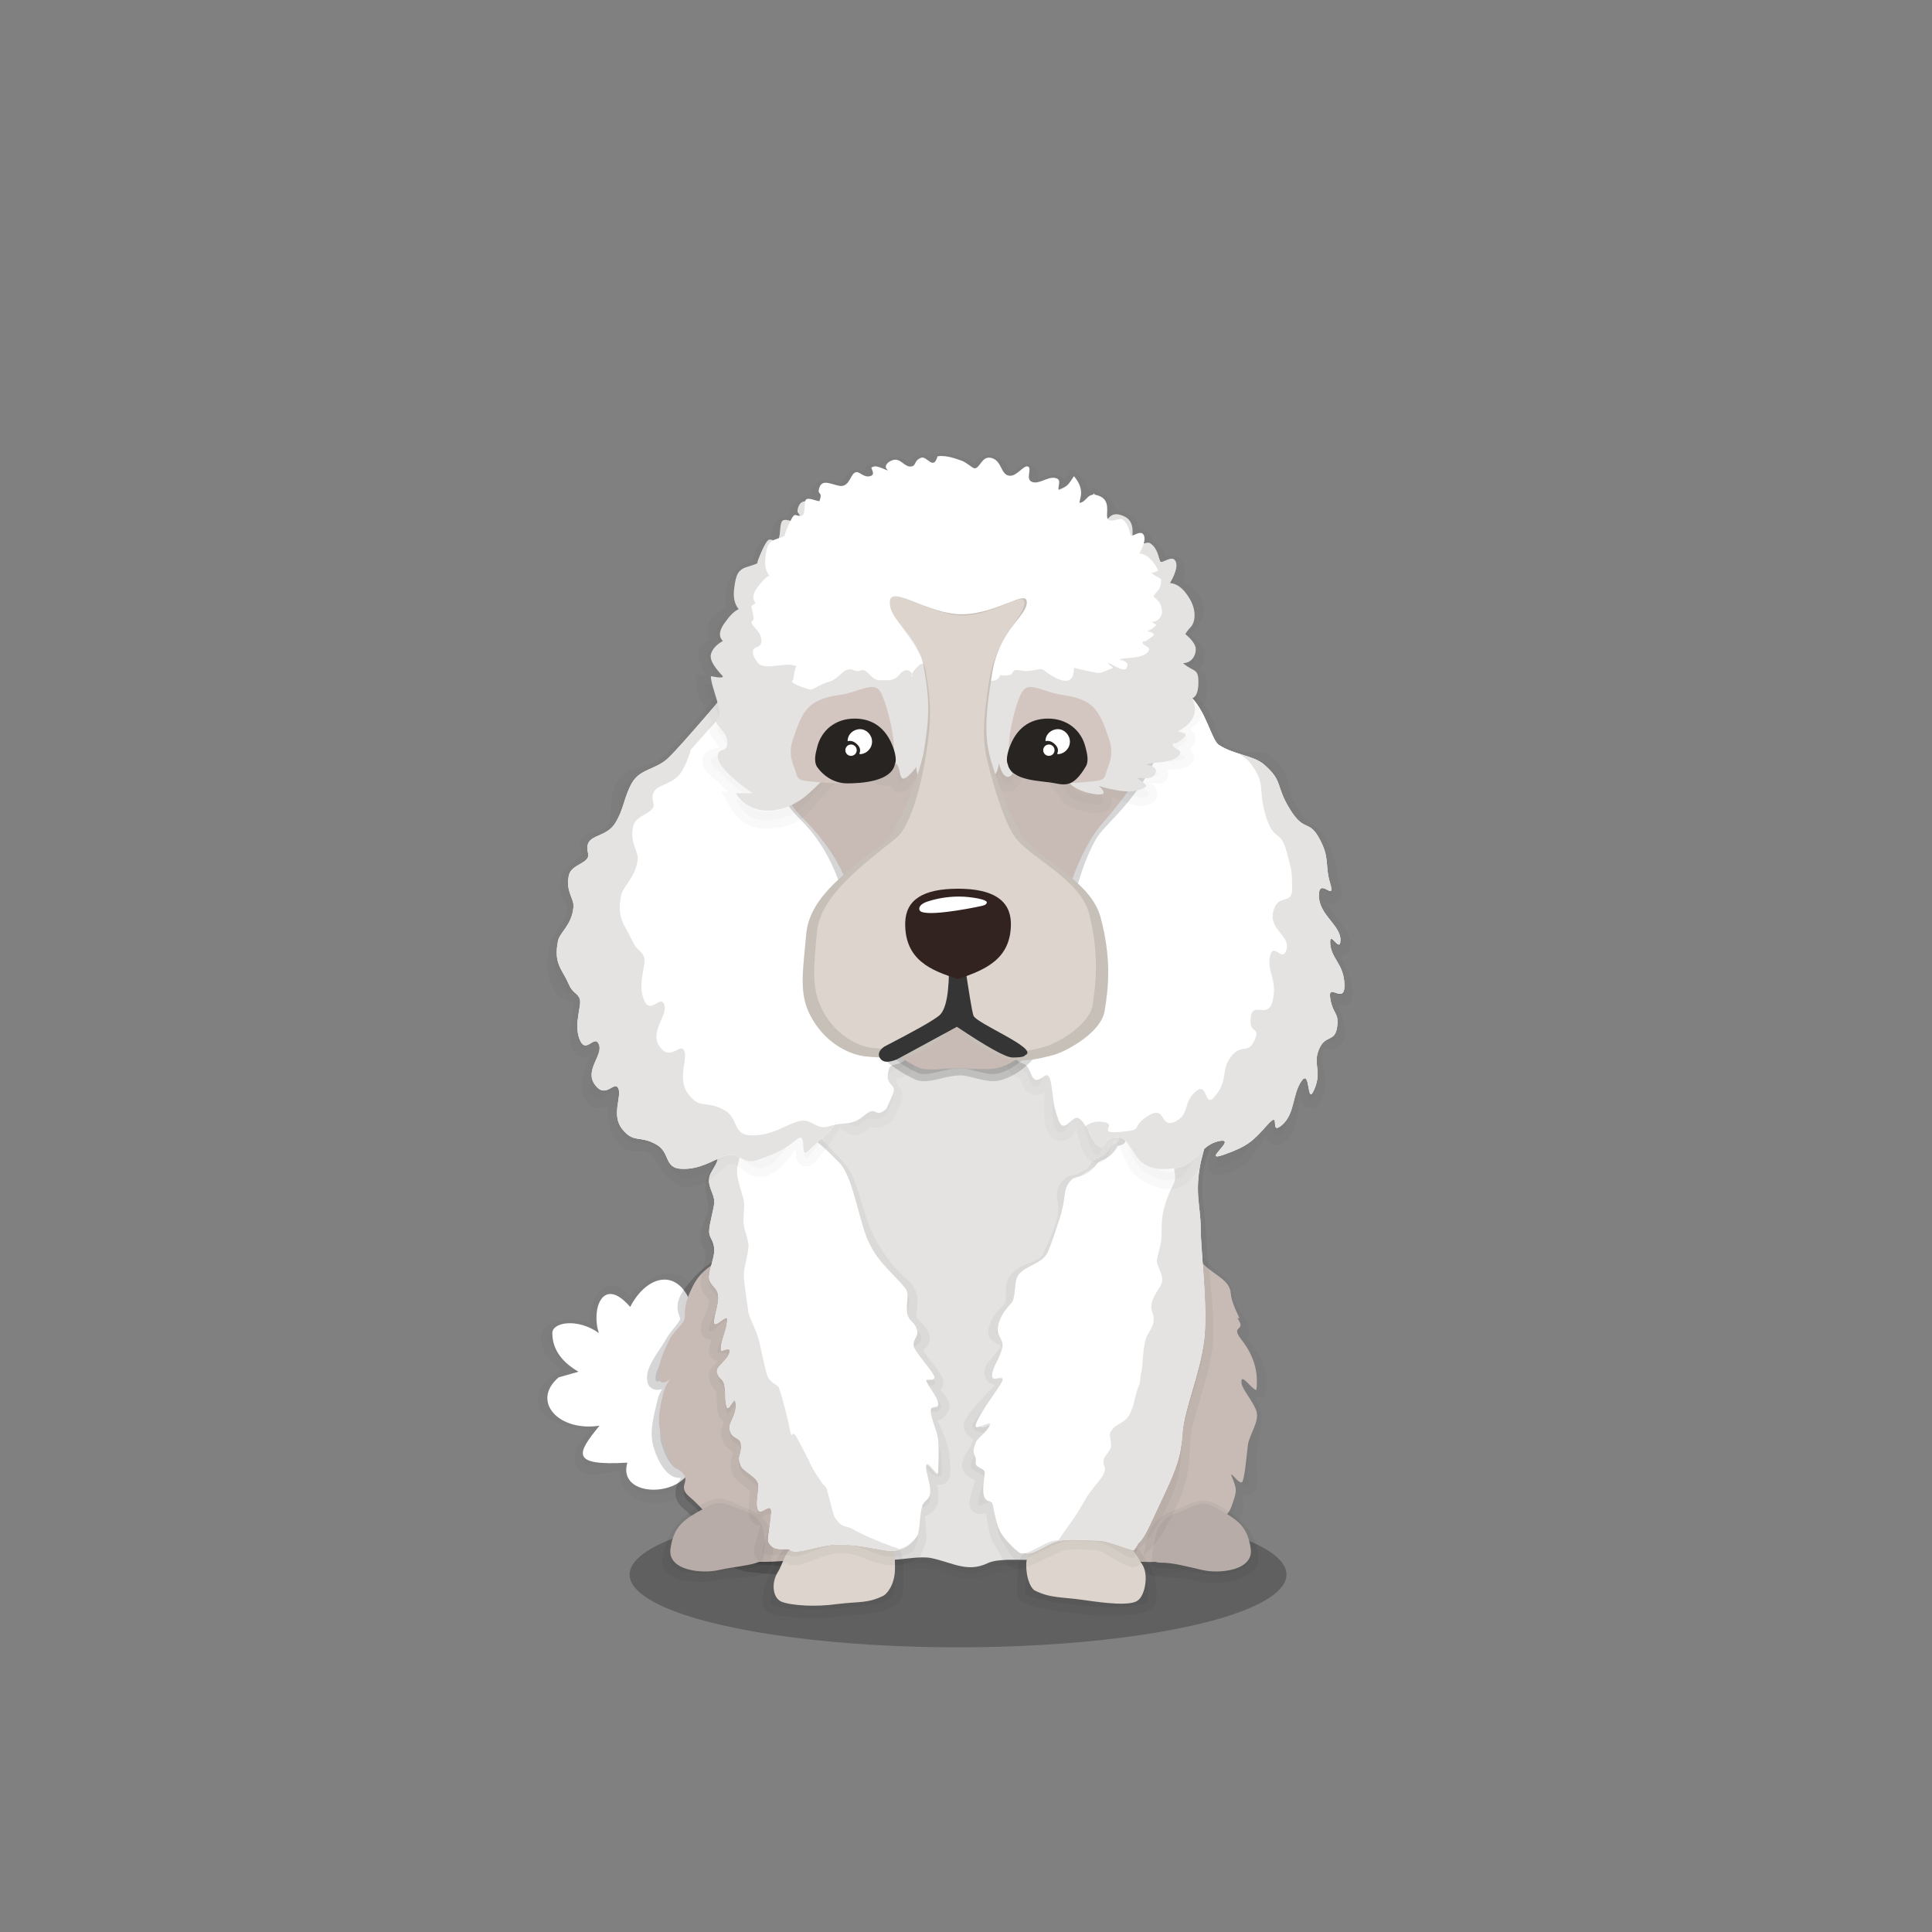 ﻿<?xml version="1.0" encoding="utf-8"?><!DOCTYPE svg PUBLIC "-//W3C//DTD SVG 1.1//EN" "http://www.w3.org/Graphics/SVG/1.1/DTD/svg11.dtd"><svg x="0" y="0" width="340px" height="340px" viewBox="0, 0, 340, 340" preserveAspectRatio="xMidYMid" font-size="0" id="a" enable-background="new 0 0 340 340" xmlns="http://www.w3.org/2000/svg" xmlns:xlink="http://www.w3.org/1999/xlink" xmlns:xml="http://www.w3.org/XML/1998/namespace" version="1.1"><rect x="0" y="0" width="340" height="340" fill="#808080" stroke="none"/><g id="b" fill="#000"><g id="c"><g transform="translate(0, 0) translate(0, 224)" id="d"><ellipse cx="168.6" cy="53.1" rx="57.8" ry="12.8" fill-opacity="0.25" id="e" /></g><g id="f"><g transform="translate(95.5, 80.2) translate(20, 164) scale(-1, 1) translate(-20, -164) translate(0, 145)" id="g"><g opacity="0.15" id="h"><path d="M25.1 5.8 C22.1 1.3 15 -3.7 13.7 5.8 C6.2 0.1 3.3 6.1 6.2 10.4 C0.3 13.4 -2 14.4 2.1 17.2 C1.4 21.2 -1.4 28.5 6.2 26.7 C5.7 33.2 9.3 33.2 13.7 33.2 C14.4 39.4 27.4 39.7 24.5 31.9 C29.6 32.2 32.1 33.8 32.8 31.9 C33.5 30 30 27.2 28 24.7 C35.2 25.8 42.7 22.7 37.8 18.5 C34.5 15.7 32.8 15 32.7 16.4 C35.8 14.6 38.8 13 38.8 10.3 C38.8 8.4 33.7 7.6 29.9 10.3 C31.5 6.4 28.1 -2.1 25.1 5.8 z" stroke="#000000" stroke-width="3" opacity="0.15" id="i" /></g><path d="M24.6 4.8 C21.6 -1 15.9 -2.2 13.7 4.8 C6.2 -0.9 3.3 5.1 6.2 9.4 C0.3 12.4 -2 13.4 2.1 16.2 C1.4 20.2 -1.4 27.5 6.2 25.7 C5.7 32.2 9.3 32.2 13.7 32.2 C14.4 38.4 27 38.7 25.1 32.2 C35.2 32.8 34 30.6 30 25.7 C37.2 26.8 42.1 21.4 37.2 17.2 L33.7 16.2 C36.8 14.4 38.3 12.1 38.3 9.4 C38.3 7.5 33.9 6.7 30.1 9.4 C31.5 5.4 29.5 -0.9 24.6 4.8 z" id="j" fill="#FFF" /></g><g transform="translate(126.2, 273.3) scale(1) translate(-126.2, -273.3) translate(95.6, 79.8) translate(19, 139)" id="k"><g id="l"><g opacity="0.4" transform="translate(0, 1)" id="m"><path d="M18.5 0.9 C11.9 2.4 9.5 4.8 7.3 7.6 C5.1 10.4 6.7 11.2 6.6 12.4 C6.5 13.7 4.7 15.1 3.8 16.8 C2.9 18.5 0.4 21.3 0.8 23.1 C1 24.3 7.1 19.9 8.5 18.7 C7.6 19.3 3 24.9 2.6 26.8 C2 29.5 1.1 32.1 1.9 34.6 C2.7 37.1 3.7 38.3 4.5 38.7 C4.8 38.9 6.8 38.7 7.1 39.3 C7.5 40 6.2 41.4 5.9 42.2 C5.4 43.7 6.4 44.3 7.3 45.1 C8.2 45.9 10 47.9 11.3 49.1 C12.6 50.3 13.4 51.7 13.7 53.2 C13.8 54.1 14.9 54.8 17 55.3 C21.8 55.9 24.9 55.9 26.3 55.3 C28.4 54.4 31.3 51.9 32.7 38.5 C34.1 25.1 32.7 12.5 31.2 9.7 C29.7 6.9 25.1 -0.5 18.5 0.9 z" stroke="#000000" stroke-width="3" opacity="0.4" id="n" /></g><path d="M18.5 0.9 C11.9 2.4 8.9 4.4 7.3 7.6 C5.7 10.8 6 11.8 5.9 13 C5.8 14.3 4.2 15.1 3.3 16.8 C2.4 18.5 0.9 21.8 1.3 23.6 C1.5 24.8 2.4 24.8 3.8 23.6 C2.9 24.2 2.3 25.4 1.9 27.3 C1.3 30 1.1 31.8 1.9 34.3 C2.7 36.8 3.6 39.2 4.4 39.6 C5.1 40 6.4 40.7 5.9 42.2 C5.4 43.7 6.4 44.3 7.3 45.1 C8.2 45.9 10 47.9 11.3 49.1 C12.6 50.3 13.4 51.7 13.7 53.2 C13.9 54.6 15.8 55.9 17 56 C18.3 56.1 24.2 56.2 26.3 55.3 C28.4 54.4 31.3 51.9 32.7 38.5 C34.1 25.1 32.7 12.5 31.2 9.7 C29.7 6.9 25.1 -0.5 18.5 0.9 z" id="o" fill="#C8BBB5" /><g opacity="0.2" transform="translate(3, 46)" id="p"><path d="M7.5 0.8 C2.6 3.3 1.3 5.9 0.5 9.4 C-0.3 12.1 5.6 12.5 8.6 11.8 C11.6 11.1 16.6 11.6 16.6 10.3 C16.6 9 17.3 8.8 16.6 5.5 C16.2 3.5 14.9 2.6 12.6 1.8 C11.3 1.3 9.3 -0.2 7.5 0.8 z" stroke="#000000" stroke-width="3" opacity="0.2" id="q" /></g><path d="M10.4 46.1 C5.5 48.6 4 49.8 3.4 53.7 C2.8 57.6 8.9 58.2 11.9 57.5 C14.9 56.8 19.7 56.6 19.7 55.3 C19.7 54 20.4 53.8 19.7 50.5 C19.3 48.5 18 47.6 15.7 46.8 C14.3 46.3 12.2 45.1 10.4 46.1 z" id="r" fill="#B7ACA7" /></g></g><g transform="translate(211.1, 273.3) scale(1) translate(-211.1, -273.3) translate(95.6, 79.8) translate(108.5, 168.5) scale(-1, 1) translate(-108.5, -168.5) translate(91, 139)" id="s"><g transform="translate(17.5, 29.5) scale(-1, 1) translate(-17.5, -29.5)" id="t"><g opacity="0.15" transform="translate(0, 1)" id="u"><path d="M15.8 1.1 C19.6 2.1 22.4 0.7 24.7 3.2 C27 5.7 28.8 6 29 8.5 C29.2 11 32.3 13.9 31.1 13.1 C33 15.7 29.7 14.2 31.9 17 C34.1 19.8 35.1 21.6 34.7 24.6 C33.9 24.6 30.8 20.4 31.1 22.7 C31.3 23.8 33.1 26.8 33.7 28.5 C34.3 30.4 33.2 33.6 33 35.5 C32.7 38.1 33.4 41.3 33 41.8 C32.5 42.4 27.3 34.6 27.9 36.1 C28.8 38.4 31.4 43.8 30.5 46.4 C29.6 49 29.8 48.1 26.9 50.3 C24 52.5 26.2 53.1 22.6 54.7 C19 56.3 10.1 56.7 7 53.2 C3.9 49.7 -0.4 34.5 0.7 28.4 C1.8 22.3 2.3 10.2 6 6.7 C9.7 3.2 12 0.1 15.8 1.1 z" stroke="#000000" stroke-width="3" opacity="0.15" id="v" /></g><path d="M15.8 1.1 C19.6 2.1 22.4 0.7 24.7 3.2 C27 5.7 29.8 6.3 30 8.8 C30.2 11.3 32.3 13.9 31.1 13.1 C33 15.7 29.7 14.2 31.9 17 C34.1 19.8 34.9 22.8 34.5 25.8 C33.7 25.8 31.6 22.4 31.9 24.7 C32.1 25.8 33.9 27.8 34.5 29.5 C35.1 31.4 33.2 33.7 33 35.6 C32.7 38.2 32.4 41.5 32 42 C31.5 42.6 29.6 39.6 30.2 41.1 C31.1 43.4 31.1 43.5 30.2 46.1 C29.3 48.7 28.4 47.6 25.5 49.8 C22.6 52 26.3 53.3 22.7 54.9 C19.1 56.5 10.2 56.9 7.1 53.4 C4 49.9 -0.3 34.7 0.8 28.6 C1.9 22.5 2.3 10.2 6 6.7 C9.7 3.2 12 0.1 15.8 1.1 z" id="w" fill="#C8BBB5" /><g opacity="0.2" transform="translate(16, 46)" id="x"><path d="M10.5 1.1 C15.4 3.6 17.4 6.8 17.4 9.3 C17.4 11.8 11.8 12.8 8.8 12.1 C5.8 11.4 3.6 11.2 1.6 11.2 C-0.4 11.2 -0.1 10.1 0.6 6.8 C1 4.7 2.2 3.1 4.6 2.4 C6.1 1.9 8.7 0.2 10.5 1.1 z" stroke="#000000" stroke-width="3" opacity="0.2" id="y" /></g><path d="M26.5 46.1 C31.4 48.6 32.9 49.8 33.5 53.7 C34.1 57.6 28 58.2 25 57.5 C22 56.8 19.7 56.2 17.7 56.2 C15.7 56.2 16 55.1 16.7 51.8 C17.1 49.7 18.3 48.1 20.7 47.4 C22.1 46.9 24.7 45.2 26.5 46.1 z" id="z" fill="#B7ACA7" /></g></g><g transform="translate(95.6, 79.8) translate(31, 74)" id="a1"><g opacity="0.15" transform="translate(1, 1)" id="b1"><path d="M6.3 88.2 C2.7 77.8 -2.4 63.3 1.4 47.5 C3.9 37.3 7.3 29 16.1 19.9 C22.7 13.1 25.5 1 34.1 1 C37.9 1 45.4 0.5 48.9 2.1 C56.9 5.8 59.7 15.5 64.5 19.8 C71.2 25.8 76.5 33.3 80.1 46 C84.1 59.9 80.8 73.6 78.8 86.7 C76.8 99.8 65 113.7 62 118.1 C58.9 122.5 49.8 119.6 46.2 121.3 C42.6 123 40.1 121.2 36.3 120.4 C32.5 119.6 24.8 123 19.2 118.1 C13.6 113.3 10 99.1 6.3 88.2 z" stroke="#000000" stroke-width="2" opacity="0.15" id="c1" /></g><path d="M7.3 88.2 C3.7 77.8 -1.4 63.3 2.4 47.5 C4.9 37.3 8.3 29 17.1 19.9 C23.7 13.1 26.5 1 35.1 1 C38.9 1 46.4 0.5 49.9 2.1 C57.9 5.8 60.7 15.5 65.5 19.8 C72.2 25.8 77.5 33.3 81.1 46 C85.1 59.9 81.8 73.6 79.8 86.7 C77.8 99.8 66 113.7 63 118.1 C59.9 122.5 50.8 119.6 47.2 121.3 C43.6 123 41.1 121.2 37.3 120.4 C33.5 119.6 25.8 123 20.2 118.1 C14.6 113.3 11 99.1 7.3 88.2 z" id="d1" fill="#E4E3E1" /></g><g transform="translate(95.6, 79.8) translate(73, 157) scale(-1, 1) translate(-73, -157) translate(29, 109)" id="e1"><g id="f1"><g id="g1"><g opacity="0.21" transform="translate(10, 82)" id="h1"><path d="M1.6 5.5 C2.8 3.7 3.6 1.5 6.5 1.3 C9.4 1.1 11.2 -0.3 14.5 0.2 C17.8 0.7 22 2.4 22 5.5 C22 8.6 22.4 9.6 22 9.8 C19.2 11.2 15.8 11.2 11.7 11.8 C8.3 12.3 1.9 12.1 0.7 11 C0.4 10.1 0.4 7.3 1.6 5.5 z" stroke="#000000" stroke-width="3" opacity="0.21" id="i1" /></g><path d="M11.6 86.5 C12.8 84.7 13.6 82.5 16.5 82.3 C19.4 82.1 21.2 80.7 24.5 81.2 C27.8 81.7 32 83.4 32 86.5 C32 89.6 30.9 90.9 30.5 91.1 C27.7 92.5 25.8 92.2 21.7 92.8 C18.3 93.3 13.5 93.9 12.3 92.8 C11.1 91.9 10.4 88.3 11.6 86.5 z" id="j1" fill="#DDD5CD" /><g opacity="0.2" transform="translate(0, 1)" id="k1"><path d="M10.3 6.6 C10.5 6.4 10.8 6.1 11 6 C11.1 6 11.1 5.9 11.2 5.9 C11.1 6.6 11.2 7.4 11.5 8.2 C11.5 8.3 13.1 9.1 13.9 9.6 C14 10.2 14.1 10.9 14.3 11.5 C14.4 11.8 14.5 12.1 14.7 12.4 C14.8 12.5 15.4 12.7 15.9 12.9 C16.4 13.8 17.1 14.6 18.2 15.2 C18.6 15.4 19.1 15.6 19.4 15.8 C19.6 16.1 20 16.8 20.2 17.1 C21.1 17.6 21.8 17.7 22.3 18.2 C22.9 18.3 23.8 18.6 24.2 18.7 C26.3 20.7 23.8 21.3 25.5 26.3 C25.9 27.5 27.3 30.9 27.9 31.9 C29.1 33.9 33.1 33.9 33.9 36.1 C34.3 37.3 33.8 39.7 34.5 40.5 C35.2 41.3 36.9 42.4 37.2 44.6 C37.3 45.3 34.6 45.8 34.8 47.1 C35 48.4 37.7 50.7 37.8 51.4 C38.3 53.6 34.7 51.4 34.8 53 C34.9 53.8 41.1 59.3 41.5 61.1 C41.6 61.6 40.5 62.4 40 62.2 C39.9 62.6 39.1 62.2 38.4 61.9 C39.1 63.5 39.7 63.4 40 64.3 C40.9 66.7 41.5 66.4 41.8 68.1 C41.9 69 39.4 69.6 39.4 70.3 C39.4 71.1 40.5 73.8 40.5 74.9 C40.2 75.9 38.1 73.7 37.9 74.6 C37.3 77.4 37.2 80.1 36.2 81.5 C35.5 82.5 34.8 84.1 34.1 84.5 C33.5 85.9 27.4 81.8 25.3 81.5 C23.3 81.2 21.3 81.5 19.5 81.5 C18.1 81.5 15.3 83.9 13.2 84.5 C12.9 84.6 12.5 82.9 12.4 82.8 C11.3 81.9 9.8 80.8 7.2 75.3 C4.6 69.8 4.9 67.4 4.6 63.3 C4.3 59.2 1.4 52.8 0.7 47.1 C0 41.4 1.9 30.9 1.9 27.1 C1.9 23.3 3.2 20.6 2.1 15.2 C1.8 13.8 1.1 12.4 1.3 11.5 C2 8.6 5.4 2.1 8 1.2 C12.5 -0.5 10 3 10.3 6.6 z" stroke="#000000" stroke-width="3" opacity="0.2" id="l1" /></g><path d="M8 1.2 C5.4 2.1 1.4 9.5 0.7 12.4 C0.5 13.3 1 14.4 1.3 15.8 C2.4 21.2 1.3 23.5 1.3 27.3 C1.3 31.1 0 41.4 0.7 47.1 C1.4 52.8 4.2 59.2 4.5 63.3 C4.8 67.4 5.4 69.3 8 74.8 C10.6 80.3 11.2 81.9 12.3 82.8 C12.4 82.9 12.9 84.1 13.2 84 C15.3 83.4 17.9 82.3 19.3 82.3 C21.1 82.3 24 82 26 82.3 C28.1 82.6 30.9 85.1 32.2 84.5 C33 84.1 34.6 82.5 35.2 81.5 C36.2 80 36.4 78.7 37 76 C37.2 75.1 37.9 75.7 38.4 74.8 C39 73.7 38.4 71.2 38.4 70.3 C38.4 69.6 40.1 69.5 40 68.6 C39.8 67 40.9 67.5 40 65.1 C39.6 64.1 38.1 63.4 37.5 62 C37 60.9 40.3 63.2 40 62 C39.5 60.2 35.5 55.1 35.3 54.2 C34.9 52.7 37.1 54.7 37.1 53.2 C37 51.5 35.8 50.5 35.3 48.3 C35 47 36.3 46.3 36.1 44.9 C35.7 42.7 34.4 41.4 33.7 40.5 C33 39.7 33.3 37.4 32.8 36.2 C32 34 28.7 33.9 27.5 31.9 C26.9 30.9 25.8 27.4 25.4 26.2 C23.8 21.2 25.1 20.6 22.9 18.6 C21.8 17.6 20.3 16.7 17.3 15.3 C14.8 14.1 14.6 11.5 13.5 10 C13.4 9.8 10.6 8.4 10.6 8.2 C9.1 4.1 13.1 -0.7 8 1.2 z" id="m1" fill="#FFF" /><path d="M8 1.2 C5.4 2.1 1.4 9.5 0.7 12.4 C0.5 13.3 1 14.4 1.3 15.8 C2.4 21.2 1.3 23.5 1.3 27.3 C1.3 31.1 0 41.4 0.7 47.1 C1.4 52.8 4.2 59.2 4.5 63.3 C4.8 67.4 5.4 69.3 8 74.8 C10.6 80.3 11.2 81.9 12.3 82.8 C12.4 82.9 12.9 84.1 13.2 84 C15.3 83.4 17.9 82.3 19.3 82.3 C21.1 82.3 24 82 26 82.3 C28.1 82.6 30.9 85.1 32.2 84.5 C33 84.1 34.6 82.5 35.2 81.5 C36.2 80 36.4 78.7 37 76 C37.2 75.1 37.9 75.7 38.4 74.8 C39 73.7 38.4 71.2 38.4 70.3 C38.4 69.6 40.1 69.5 40 68.6 C39.8 67 40.9 67.5 40 65.1 C39.6 64.1 38.1 63.4 37.5 62 C37 60.9 40.3 63.2 40 62 C39.5 60.2 35.5 55.1 35.3 54.2 C34.9 52.7 37.1 54.7 37.1 53.2 C37 51.5 35.8 50.5 35.3 48.3 C35 47 36.3 46.3 36.1 44.9 C35.7 42.7 34.4 41.4 33.7 40.5 C33 39.7 33.3 37.4 32.8 36.2 C32 34 28.7 33.9 27.5 31.9 C26.9 30.9 25.8 27.4 25.4 26.2 C23.8 21.2 25.1 20.6 22.9 18.6 C21.8 17.6 20.3 16.7 17.3 15.3 C14.8 14.1 14.6 11.5 13.5 10 C13.4 9.8 10.6 8.4 10.6 8.2 C9.1 4.1 13.1 -0.7 8 1.2 z" id="n1" fill="#E4E3E1" /><path d="M11.5 8.2 C11.5 8.3 13.1 9.1 13.9 9.6 C14 10.5 14.2 11.5 14.7 12.4 C14.7 12.5 15.3 12.7 15.9 12.9 C16.4 13.8 17.1 14.6 18.2 15.2 C18.6 15.4 19.1 15.6 19.4 15.8 C20.1 16.8 21 17.7 22.5 18.2 C23 18.3 23.4 18.5 23.8 18.6 C25.9 20.6 24.6 21.2 26.3 26.2 C26.7 27.4 27.8 30.9 28.4 31.9 C29.6 33.9 32.9 34 33.7 36.2 C34.1 37.4 33.9 39.7 34.6 40.5 C35.3 41.3 36.7 42.7 37 44.9 C37.2 46.3 35.9 47 36.2 48.3 C36.7 50.5 37.9 51.6 38 53.2 C38.1 54.8 35.8 52.7 36.2 54.2 C36.5 55.1 40.5 60.2 40.9 62 C41.2 63.2 37.9 60.9 38.4 62 C39.1 63.5 40.6 64.2 40.9 65.1 C41.8 67.5 40.7 66.9 40.9 68.6 C41 69.5 39.3 69.6 39.3 70.3 C39.3 71.1 39.9 73.7 39.3 74.8 C38.8 75.7 38.1 75.1 37.9 76 C37.3 78.8 37.1 80.1 36.1 81.5 C35.4 82.5 33.8 84.1 33.1 84.5 C31.8 85.1 29 82.6 26.9 82.3 C26.7 82.3 26.5 82.3 26.3 82.2 C25.6 81.2 24.8 80 23.7 78.5 C22.5 76.8 21.9 75.4 20.9 74 C20 72.7 18.6 71.3 18.3 70.4 C17.8 69.3 18.7 69.2 18.3 67.8 C18.2 67.6 17.2 66.4 17.1 65.9 C16.9 64.7 17.6 63.9 17.1 63.1 C16.2 61.6 14.7 61.8 13.8 60.1 C12.9 58.4 12.9 56.7 12.2 55.1 C11.7 53.9 12.1 53.6 11.7 52.5 C11.5 51.3 11.5 49 11 47 C10.7 45.8 9.7 44.9 9.6 43.8 C9.4 42.2 10.3 41.9 9.9 40.5 C9.5 38.9 8.6 38.1 8.2 37.1 C7.6 35.7 9.2 33.9 9 32.9 C8.8 31.7 8.2 30 8.2 28.9 C8.1 26.6 8.4 25.1 7 21.6 C6.5 20.2 5.7 19.2 5.8 18.3 C5.9 15.3 8.6 7.4 11 6 C11.1 6 11.1 5.9 11.2 5.9 C11.1 6.6 11.2 7.4 11.5 8.2 z" id="o1" fill="#FFF" /></g><g transform="translate(46, 1)" id="p1"><g opacity="0.2" transform="translate(9, 81)" id="q1"><path d="M20.8 7 C19.6 5.2 19.5 2.3 16.6 2 C13.7 1.8 10.9 0.4 7.6 0.9 C5.7 1.2 2.7 0.9 1.2 2 C0 2.8 0.1 4.9 0.1 6.2 C0.1 9.3 0.2 9.4 0.5 9.9 C1.7 11.8 5.9 11.7 10 12.2 C13.4 12.7 20.3 12.5 21.8 11.6 C22.2 11.3 21.9 8.9 20.8 7 z" stroke="#000000" stroke-width="3" opacity="0.2" id="r1" /></g><path d="M29.8 87 C28.6 85.2 28.5 82.3 25.6 82 C22.7 81.8 19.9 80.4 16.6 80.9 C14.7 81.2 11.7 80.9 10.2 82 C9 82.8 9.1 84.9 9.1 86.2 C9.1 89.3 10.7 90.8 11.1 91 C13.9 92.4 15.3 92 19.4 92.5 C22.8 93 27.1 92.8 29 92.1 C30.6 91.5 30.9 88.9 29.8 87 z" id="s1" fill="#DDD5CD" /><g opacity="0.2" transform="translate(0, 1)" id="t1"><path d="M38.1 9.5 C38 10.4 40 11.7 39.7 13.1 C39.3 15 40.8 16.1 40.9 17.5 C41.1 19.1 40.4 20.4 40.4 21.8 C40.4 22.9 41.8 25.6 41.8 26.9 C41.8 28.2 40.9 28.4 40.9 30.3 C40.9 31.5 41.7 33.3 41.8 34.8 C41.9 36.2 40.6 36.6 40.3 37.7 C39.8 39.3 41.8 41.7 41.8 43.2 C41.8 44.4 38.2 40.4 38.2 41.5 C38.3 43.8 40.5 45.4 40.3 47.1 C40.3 47.3 38.2 47.2 38.2 47.9 C38.1 49.4 40.6 50.5 40.3 51.6 C39.9 53.1 39.4 52.5 39.1 54 C38.8 55.8 39.1 56.5 38.7 57.8 C38.4 58.7 37.4 56 37.2 56.8 C36.7 58.8 38.2 60.4 38.2 61.3 C38.2 63.5 36.3 63 36.2 64.3 C36 66.6 37 66.1 36.2 68.2 C35.8 69.1 33.6 70 33.2 71.2 C32.9 72.3 33.7 74.7 33.2 75.9 C32.7 76.9 31.2 74.8 30.9 75.9 C30.7 76.9 32.6 81.8 32.4 82.4 C32 83.4 28.2 82.4 27.5 83 C26.5 83.9 22 81 18.7 81 C15.4 81 12.8 82.7 11.1 83 C9.5 83.3 7 83.1 5.8 82.1 C5.7 81.9 5.3 80.7 5.2 80.5 C4.7 79.7 5.7 75.9 5.2 74.3 C5.1 73.9 4 74.6 3.8 74.4 C3.7 74.3 3.5 74.2 3.4 74 C3.1 73.7 2.9 73.4 2.9 72.6 C2.8 71.3 5.5 62.3 5.4 61.7 C4.6 66.6 3.2 69 1.2 69 C0.6 69 0.9 67.1 1.1 64.8 C1.2 63.2 3.8 58.6 3.7 57.3 C3.7 57.1 1.8 57.9 1.6 57.6 C1.5 57.5 1 57 1 56.7 C1.2 55.5 3.1 54.2 3.5 53.1 C3.2 52.9 2.3 53.1 2.2 52.8 C2.1 52.7 2 52.6 2.1 52.3 C2.6 51.1 5.5 48 5.7 47 C5.9 45.7 4.2 45.6 4.5 44.5 C4.9 43 6.5 42.7 6.8 41.4 C7.2 39.3 5.7 38 7.6 35.8 C10.6 33.3 13.9 29.1 15.6 23.9 C17.2 18.8 17.6 16.4 19.7 14.3 C21.1 13 21.9 11.3 25.3 9.3 C27.3 8.2 27.8 6.7 28.3 5.2 C29.7 1 30.8 -1.3 33.5 1.6 C34.2 2.5 35 3.2 35.6 4 C37.2 6 38.3 7.7 38.1 9.5 z" stroke="#000000" stroke-width="3" opacity="0.2" id="u1" /></g><path d="M33.6 1.8 C36.1 4.5 38.4 6.9 38.1 9.5 C38 10.4 40.6 11.7 40.3 13.1 C39.9 15 41.7 16.2 41.8 17.6 C42 19.2 40.9 20.3 40.9 21.7 C40.9 22.8 41.8 25.6 41.8 26.9 C41.8 28.2 40.9 28.4 40.9 30.3 C40.9 31.5 41.7 33.3 41.8 34.8 C41.9 36.2 40.6 36.6 40.3 37.7 C39.8 39.3 40.9 41.4 40.9 42.9 C40.9 44.1 38.6 41.3 38.6 42.4 C38.7 44.7 39.9 46.2 39.7 47.9 C39.7 48.1 38.2 47.2 38.2 47.9 C38.1 49.4 40.7 50.6 40.4 51.7 C40 53.2 39.4 52.5 39.1 54 C38.8 55.8 39.1 56.5 38.7 57.8 C38.4 58.7 37.4 56 37.2 56.8 C36.7 58.8 38.2 60.4 38.2 61.3 C38.2 63.5 36.3 63 36.2 64.3 C36 66.6 37 66.1 36.2 68.2 C35.8 69.1 33.6 70 33.2 71.2 C32.9 72.3 33.7 74.7 33.2 75.9 C32.7 76.9 31.2 74.8 30.9 75.9 C30.7 76.9 31.6 80.9 31.4 81.5 C30.4 83.6 28.2 82.4 27.5 83 C26.5 83.9 22.4 82 19.1 82 C15.8 82 12.8 82.7 11.1 83 C9.4 83.3 7 83.2 5.3 80.6 C4.8 79.8 4.9 76.9 4.4 75.3 C4 74.1 3 74.3 3 72.8 C2.9 71.5 3.9 69.1 3.7 68.2 C3.5 67 1.6 70.5 1.6 69.4 C1.6 68.1 1.4 66.1 1.6 63.8 C1.7 62.2 3 59.8 2.9 58.5 C2.9 57.4 1.4 58.4 1.6 57.2 C1.8 56 3.3 54.4 3.7 53.3 C3.9 52.7 1.9 53.5 2.3 52.5 C2.8 51.3 5.7 48.2 5.9 47.2 C6.1 45.9 5 45.5 5.3 44.4 C5.7 42.9 6.7 42.9 7 41.6 C7.4 39.5 6.5 38.2 7.4 37 C9.9 33.9 12.9 32.1 14.6 26.9 C16.2 21.8 17 16.9 19.1 14.8 C20.5 13.5 22.1 11.5 25.5 9.5 C27.5 8.4 28 6.9 28.5 5.4 C29.8 1.2 30.8 -1.1 33.6 1.8 z" id="v1" fill="#FFF" /><path d="M33.6 1.8 C36.1 4.5 38.4 6.9 38.1 9.5 C38 10.4 40.6 11.7 40.3 13.1 C39.9 15 41.7 16.2 41.8 17.6 C42 19.2 40.9 20.3 40.9 21.7 C40.9 22.8 41.8 25.6 41.8 26.9 C41.8 28.2 40.9 28.4 40.9 30.3 C40.9 31.5 41.7 33.3 41.8 34.8 C41.9 36.2 40.6 36.6 40.3 37.7 C39.8 39.3 40.9 41.4 40.9 42.9 C40.9 44.1 38.6 41.3 38.6 42.4 C38.7 44.7 39.9 46.2 39.7 47.9 C39.7 48.1 38.2 47.2 38.2 47.9 C38.1 49.4 40.7 50.6 40.4 51.7 C40 53.2 39.4 52.5 39.1 54 C38.8 55.8 39.1 56.5 38.7 57.8 C38.4 58.7 37.4 56 37.2 56.8 C36.7 58.8 38.2 60.4 38.2 61.3 C38.2 63.5 36.3 63 36.2 64.3 C36 66.6 37 66.1 36.2 68.2 C35.8 69.1 33.6 70 33.2 71.2 C32.9 72.3 33.7 74.7 33.2 75.9 C32.7 76.9 31.2 74.8 30.9 75.9 C30.7 76.9 31.6 80.9 31.4 81.5 C30.4 83.6 28.2 82.4 27.5 83 C26.5 83.9 22.4 82 19.1 82 C15.8 82 12.8 82.7 11.1 83 C9.4 83.3 7 83.2 5.3 80.6 C4.8 79.8 4.9 76.9 4.4 75.3 C4 74.1 3 74.3 3 72.8 C2.9 71.5 3.9 69.1 3.7 68.2 C3.5 67 1.6 70.5 1.6 69.4 C1.6 68.1 1.4 66.1 1.6 63.8 C1.7 62.2 3 59.8 2.9 58.5 C2.9 57.4 1.4 58.4 1.6 57.2 C1.8 56 3.3 54.4 3.7 53.3 C3.9 52.7 1.9 53.5 2.3 52.5 C2.8 51.3 5.7 48.2 5.9 47.2 C6.1 45.9 5 45.5 5.3 44.4 C5.7 42.9 6.7 42.9 7 41.6 C7.4 39.5 6.5 38.2 7.4 37 C9.9 33.9 12.9 32.1 14.6 26.9 C16.2 21.8 17 16.9 19.1 14.8 C20.5 13.5 22.1 11.5 25.5 9.5 C27.5 8.4 28 6.9 28.5 5.4 C29.8 1.2 30.8 -1.1 33.6 1.8 z" id="w1" fill="#E4E3E1" /><path d="M35.7 4.1 C36.3 5.4 36.6 6.6 36.3 7.8 C36.1 8.7 37 10.1 36.5 11.5 C35.9 13.3 36.9 14.8 36.9 16.3 C36.9 17.9 36 20.1 35.7 21.5 C35.5 22.6 35.9 24.5 35.7 25.8 C35.5 27.1 35.2 27.3 34.9 29.1 C34.7 30.3 35.7 33.1 35.7 34.5 C35.7 35.9 35.1 39.6 34.9 41.1 C34.7 42.3 33.5 44.2 33.1 45.9 C33 46.1 32.1 50.5 31.7 51.9 C31.2 53.7 29.7 53.8 29.5 54.5 C28.8 56.4 27.8 60.6 27.6 61.8 C27.1 64.1 27.4 61.3 26.3 63.3 C25.8 64.2 24.3 67.1 23.8 68.2 C23.3 69.2 22.9 69.7 22.2 70.8 C21.6 71.8 21.3 71.5 21 72.6 C20.7 73.6 20 76.7 19.7 77.2 C18.5 79.2 17.5 78.7 16.7 79.2 C16 79.7 12 81.6 8.3 82.8 C7.2 82.5 6.1 81.8 5.2 80.5 C4.7 79.7 4.8 76.8 4.3 75.2 C3.9 74 2.9 74.2 2.9 72.7 C2.8 71.4 3.8 69 3.6 68.1 C3.4 66.9 1.5 70.4 1.5 69.3 C1.5 68 1.3 66 1.5 63.7 C1.6 62.1 2.9 59.7 2.8 58.4 C2.8 57.3 1.3 58.3 1.5 57.1 C1.7 55.9 3.2 54.3 3.6 53.2 C3.8 52.6 1.8 53.4 2.2 52.4 C2.7 51.2 5.6 48.1 5.8 47.1 C6 45.8 4.9 45.4 5.2 44.3 C5.6 42.8 6.6 42.8 6.9 41.5 C7.3 39.4 6.4 38.1 7.3 36.9 C9.8 33.8 12.8 32 14.5 26.8 C16.1 21.7 16.9 16.8 19 14.7 C20.4 13.4 22 11.4 25.4 9.4 C27.4 8.3 27.9 6.8 28.4 5.3 C29.8 1.1 30.9 -1.2 33.6 1.7 C34.3 2.6 35.1 3.3 35.7 4.1 z" id="x1" fill="#FFF" /></g></g></g></g><g id="y1"><g transform="translate(95.6, 79.8) translate(2, 36)" id="z1"><g opacity="0.15" transform="translate(0, 1)" id="a2"><path d="M38.9 0.5 C40.6 0.1 43.3 0.2 45 1.6 C45.9 2.3 45 3.6 45.8 4.6 C46.5 5.5 47.7 4.2 48.5 5.2 C49 5.8 49 5.9 49 7.8 C49 9.7 51 7 51.9 9.4 C52.1 10 52.4 11 52.7 11.5 C52.9 12 53.3 11 54.6 12.9 C55.9 14.8 55.4 16.4 56.3 17.5 C57.3 18.7 58.7 18.6 59.6 21 C60.5 23.4 57.9 21.9 58.3 22.9 C58.8 24.2 61 25.6 61.3 27.1 C61.5 28.4 59.6 29.2 59.6 30.6 C59.6 31.6 62.5 32.1 63.3 33.7 C63.9 34.9 62.3 37.2 62.5 38 C62.8 39.4 64.7 38.7 64.8 40.8 C64.9 43.5 61.8 43.8 62.5 45.9 C62.8 46.7 64.7 49.1 64.8 51.1 C64.9 53.1 62.5 51.9 62.5 52.4 C62.5 53.7 63.5 57 63.9 58.2 C64.5 60.4 62.7 60.7 62.5 61.7 C62.4 62.4 63.3 65.1 63.3 66.7 C63.3 68.3 61.7 65.7 61.3 66.7 C60.9 67.7 62.4 69 61.8 70.4 C61.2 71.8 59.2 71.2 58.9 72.2 C57.9 75 59.9 75 59.7 76.1 C59.5 77.2 58.6 78.7 58.4 79.3 C56.2 81.3 56.4 78.9 54 80.9 C51.9 82.7 51.6 79.5 49.5 80 C48.3 82 46.3 85 44.7 86.7 C42.9 88.5 45.2 80.7 43 82.6 C40.8 84.5 39.4 87.9 36.9 88.7 C34.4 89.5 32.9 85.8 30.5 86.6 C28.1 87.4 26.7 90.7 23.4 90.6 C20.1 90.5 20 86.2 17.2 84.8 C14.4 83.3 14 85.5 12 83 C10 80.5 11.5 76.6 10.8 75.2 C10.1 73.8 8.5 78.5 6.6 75.9 C4.7 73.3 11.2 63.8 10.4 61.9 C9.6 60 5.6 70.1 4.5 67.2 C3.4 64.4 5.4 60 4.9 58.9 C4.4 57.8 2 58.4 1.2 56.5 C0.1 54 -0.2 53.8 0.6 49.8 C0.9 48.3 3.5 46.1 3.8 43.1 C4.1 41.5 1.9 41.3 2.5 38.3 C2.9 36.2 7 34.9 6.6 33.1 C4.3 30.2 8.9 32 10.7 29 C12.2 26.6 10.8 24.2 12.2 21.7 C13.7 19.1 17.9 19.7 20.1 17.5 C22.5 15.2 31.1 5 32.4 3.5 C34.2 1.4 36 1 37.9 1.6 C38.2 1.2 38.6 0.9 38.9 0.5 z" stroke="#000000" stroke-width="3" opacity="0.15" id="b2" /></g><g id="c2"><path d="M32.4 3.5 C31.1 5 22.5 15.2 20.1 17.5 C17.9 19.7 15.1 19.4 13.6 22 C12.2 24.5 12.2 26.6 10.7 29 C8.9 32 5 30.7 5.9 34.4 C6.3 36.2 2.9 36.2 2.5 38.3 C1.9 41.3 3.6 42.4 3.3 44 C3 47 0.9 48.3 0.6 49.8 C-0.2 53.8 1.3 54.7 2.4 57.2 C3.2 59.1 3.9 58.8 4.4 59.9 C4.9 61 3.3 64.3 4.4 67.1 C5.5 69.9 7 66.1 7.8 68 C8.6 69.9 5.2 72.5 7.1 75.1 C9 77.7 10.5 74.3 11.2 75.7 C11.9 77.1 9.9 80.4 11.9 82.9 C13.9 85.4 14.9 84 17.7 85.5 C20.5 86.9 19.1 89.8 22.4 89.9 C25.7 90 27.7 88.4 30.1 87.6 C32.5 86.8 33 89.2 35.5 88.4 C38 87.6 40.3 86.7 42.5 84.8 C44.7 82.9 42.9 88.5 44.7 86.7 C46.5 84.8 48.3 84 49.5 81.6 C50.7 79.1 52 81.4 52.9 79.8 C53.7 78.1 53.9 77.5 54.3 75.2 C54.5 73.8 56.4 74.2 57.1 68.1 C57.3 66.1 58 61.6 58.3 59.3 C58.7 56.9 59.1 47.9 58.3 45.7 C54.5 34.8 56.6 22.8 51.9 17.7 C47.2 12.6 39.2 -4.7 32.4 3.5 z" id="d2" fill="#FFF" /><path d="M32.4 3.5 C31.1 5 22.5 15.2 20.1 17.5 C17.9 19.7 15.1 19.4 13.6 22 C12.2 24.5 12.2 26.6 10.7 29 C8.9 32 5 30.7 5.9 34.4 C6.3 36.2 2.9 36.2 2.5 38.3 C1.9 41.3 3.6 42.4 3.3 44 C3 47 0.9 48.3 0.6 49.8 C-0.2 53.8 1.3 54.7 2.4 57.2 C3.2 59.1 3.9 58.8 4.4 59.9 C4.9 61 3.3 64.3 4.4 67.1 C5.5 69.9 7 66.1 7.8 68 C8.6 69.9 5.2 72.5 7.1 75.1 C9 77.7 10.5 74.3 11.2 75.7 C11.9 77.1 9.9 80.4 11.9 82.9 C13.9 85.4 14.9 84 17.7 85.5 C20.5 86.9 19.1 89.8 22.4 89.9 C25.7 90 27.7 88.4 30.1 87.6 C32.5 86.8 33 89.2 35.5 88.4 C38 87.6 40.3 86.7 42.5 84.8 C44.7 82.9 42.9 88.5 44.7 86.7 C46.5 84.8 48.3 84 49.5 81.6 C50.7 79.1 52 81.4 52.9 79.8 C53.7 78.1 53.9 77.5 54.3 75.2 C54.5 73.8 56.4 74.2 57.1 68.1 C57.3 66.1 58 61.6 58.3 59.3 C58.7 56.9 59.1 47.9 58.3 45.7 C54.5 34.8 56.6 22.8 51.9 17.7 C47.2 12.6 39.2 -4.7 32.4 3.5 z" id="e2" fill="#E4E3E1" /><path d="M54.5 80.5 C52.1 82.5 51 81.5 48.4 82.4 C45.8 83.2 45.2 80.7 42.7 81.6 C40.2 82.4 38.1 84.1 34.6 84 C31.1 83.9 32.6 80.9 29.6 79.4 C26.6 77.9 25.5 79.4 23.5 76.7 C21.5 74 23.5 70.6 22.8 69.1 C22.1 67.6 20.4 71.1 18.5 68.4 C16.6 65.8 20 62.9 19.3 61 C18.6 59.1 16.9 63 15.7 60.1 C14.5 57.2 16.3 53.8 15.7 52.5 C15.1 51.3 14.5 51.6 13.6 49.6 C12.4 47 10.9 46 11.7 41.8 C12 40.2 14.1 38.8 14.6 35.7 C14.9 34 13.2 32.8 13.8 29.7 C14.2 27.5 17.8 27.4 17.4 25.6 C16.4 21.7 20.5 23.1 22.4 19.9 C23.2 18.6 23.6 17.3 24 16.1 C25.5 14.4 27.8 11.8 30 9.4 C30.8 9 31.6 8.5 32.3 7.8 C33.5 6.6 36.2 3.5 38.9 0.5 C40.6 0.1 43.3 0.2 45 1.6 C45.9 2.3 45 3.6 45.8 4.6 C46.5 5.5 47.7 4.2 48.5 5.2 C49 5.8 49 5.9 49 7.8 C49 9.7 51 7 51.9 9.4 C52.1 10 52.4 11 52.7 11.5 C52.9 12 53.3 11 54.6 12.9 C55.9 14.8 55.4 16.4 56.3 17.5 C57.3 18.7 58.7 18.6 59.6 21 C60.5 23.4 57.9 21.9 58.3 22.9 C58.8 24.2 61 25.6 61.3 27.1 C61.5 28.4 59.6 29.2 59.6 30.6 C59.6 31.6 62.5 32.1 63.3 33.7 C63.9 34.9 62.3 37.2 62.5 38 C62.8 39.4 64.7 38.7 64.8 40.8 C64.9 43.5 61.8 43.8 62.5 45.9 C62.8 46.7 64.7 49.1 64.8 51.1 C64.9 53.1 62.5 51.9 62.5 52.4 C62.5 53.7 63.5 57 63.9 58.2 C64.5 60.4 62.7 60.7 62.5 61.7 C62.4 62.4 63.3 65.1 63.3 66.7 C63.3 68.3 61.7 65.7 61.3 66.7 C60.9 67.7 62.4 69 61.8 70.4 C61.2 71.8 59.2 71.2 58.9 72.2 C57.9 75 59.9 75 59.7 76.1 C59.5 77.2 58.6 78.7 58.4 79.3 C56.2 81.3 56.9 78.5 54.5 80.5 z" id="f2" fill="#FFF" /></g></g><g transform="translate(95.6, 79.8) translate(110.5, 82.5) scale(-1, 1) translate(-110.5, -82.5) translate(79, 37)" id="g2"><g opacity="0.15" transform="translate(31.5, 46) scale(-1, 1) translate(-31.5, -46) translate(0, 1)" id="h2"><path d="M34.6 5.5 C37.5 7.9 38.4 12.9 39.7 14.2 C39.8 14.3 39.8 14.3 39.9 14.3 C40.6 14.8 41.3 15.1 42.1 15.4 C42.5 15.5 42.9 15.7 43.3 15.8 C45 16.4 47.2 15.6 48.3 16.6 C51.8 19.6 49.8 21 52.4 25.2 C55 29.4 55.7 27.4 57.6 30.9 C59.5 34.4 58.8 35.5 59.8 38.8 C60.8 42.2 56.4 35.7 56.4 39.1 C56.4 42.5 61.6 45.9 61.6 48.5 C61.6 51.1 55.3 39.2 55.5 41.9 C55.7 44.6 61.9 53.2 62 56.9 C62.1 60.6 56.4 51 56.9 54 C57.4 57 61 61.5 60.6 64.2 C60.2 66.9 58 63.6 56.9 66.3 C55.8 69 58 71.8 56.6 75.1 C55.2 78.4 55.4 67.3 53.7 69.8 C52.1 72.2 53.1 79.8 50.8 81.8 C48.4 83.8 50.7 76.9 48.1 79.8 C45.5 82.7 45.1 85.8 40.9 87.3 C36.7 88.8 42.8 82.8 39.6 82.5 C36.4 82.2 35.3 89.3 31.9 89.9 C30 90.2 28.1 89.4 26.2 87.9 C24.7 86.7 23.5 81.6 22.1 81.4 C18.9 80.8 19.7 86.7 18.1 85.2 C17 84.2 16.9 82.5 16.4 81.4 C16.3 81.4 16 74.6 15.7 74.7 C15.2 75 13.4 80.9 12.9 81.2 C12.4 81.6 11.5 81.8 11 80.4 C9.9 77.2 11.6 70.7 11 67.6 C10.8 66.6 8.5 73.1 8.2 73.2 C7.7 73.5 7.1 73.6 6.6 72.2 C5.4 69 4 71.8 4 68.1 C4 67.7 4.1 65.3 4 65.1 C3.5 64.3 2.9 64.2 2.6 63.4 C2.3 62.2 3.1 60 4.2 58 C4.6 57.2 2.1 59 2 58 C1.9 56.7 2.8 55.1 3.5 52.7 C4.2 50.3 1.6 52.6 1.4 51.6 C1.1 50.3 2.4 48.9 2.4 47.9 C2.4 45.5 1.5 47.4 0.8 45.2 C0.4 44 3.1 41.6 3.4 40.9 C3.7 40.3 1.8 40.8 1.9 39.8 C2.1 37.5 4.5 38.5 4.1 37 C3.8 35.9 2.7 35.9 2.7 35.2 C2.7 33.1 4.5 34.8 4.1 32.3 C4 31.2 3.5 28.8 3.4 27.7 C3.3 26 5.9 26.2 5.6 24.8 C5 21.9 4.4 22.2 7 19.3 C7.5 18.7 6.6 16.2 7 15.1 C8 12.3 9.5 12.9 9.8 12.2 C10.4 10.8 9.3 10 10.5 9.1 C11.9 8.1 13.7 9.5 14.6 6.9 C15.1 5.4 15.7 5 16.6 3.9 C19.6 0.4 25.2 0 27.8 1.7 C28.8 2.3 32.4 3.6 34.6 5.5 z" stroke="#000000" stroke-width="3" opacity="0.15" id="i2" /></g><g transform="translate(31.5, 44.5) scale(-1, 1) translate(-31.5, -44.5)" id="j2"><path d="M5.2 44 C3.1 51.1 6.5 56.9 4.4 60.5 C2.3 64.1 5.2 62 5.2 65.6 C5.2 69.2 5.8 68.8 7 72 C8.2 75.2 9.8 70.3 10.5 73.4 C11.2 76.5 10.8 76.8 11.8 80 C12.8 83.2 14.2 78.9 15.6 80 C17 81.1 16.9 83.2 18.5 84.7 C20.1 86.2 19.3 82.8 22.5 83.4 C23.9 83.6 24.9 86.6 26.4 87.8 C28.3 89.3 30.7 89 32.6 88.7 C36 88.1 36.7 84.6 40 84 C43.3 83.4 36.6 87.9 40.8 86.4 C45 84.9 45.8 84.1 48.4 81.2 C51 78.3 48.6 83.2 51 81.2 C53.3 79.2 52.8 75.9 54.4 73.5 C56.1 71 55.3 78.2 56.7 74.9 C58.1 71.6 56.4 70.6 57.5 67.9 C58.6 65.2 60.3 66.7 60.7 64 C61.1 61.3 60 61.9 59.5 58.9 C59 55.9 62.1 60.2 62 56.5 C61.9 52.8 59.7 52 59.5 49.3 C59.3 46.6 61.3 51.2 61.3 48.6 C61.3 46 57.5 44.2 57.5 40.8 C57.5 37.4 60.5 42.1 59.5 38.7 C58.5 35.4 59.5 34.3 57.6 30.8 C55.7 27.3 55 29.8 52.4 25.6 C49.8 21.4 51.3 20.7 47.8 17.7 C45.9 16.1 42.7 16.1 39.9 14.3 C38.5 13.4 37.6 8 34.6 5.5 C32.4 3.6 28.8 2.3 27.8 1.7 C22.9 -1.3 16.5 10.7 11.8 14.3 C7.1 17.9 6.6 23 5.2 26.9 C3.1 32.6 6 41.1 5.2 44 z" id="k2" fill="#FFF" /><path d="M5.2 44 C3.1 51.1 6.5 56.9 4.4 60.5 C2.3 64.1 5.2 62 5.2 65.6 C5.2 69.2 5.8 68.8 7 72 C8.2 75.2 9.8 70.3 10.5 73.4 C11.2 76.5 10.8 76.8 11.8 80 C12.8 83.2 14.2 78.9 15.6 80 C17 81.1 16.9 83.2 18.5 84.7 C20.1 86.2 19.3 82.8 22.5 83.4 C23.9 83.6 24.9 86.6 26.4 87.8 C28.3 89.3 30.7 89 32.6 88.7 C36 88.1 36.7 84.6 40 84 C43.3 83.4 36.6 87.9 40.8 86.4 C45 84.9 45.8 84.1 48.4 81.2 C51 78.3 48.6 83.2 51 81.2 C53.3 79.2 52.8 75.9 54.4 73.5 C56.1 71 55.3 78.2 56.7 74.9 C58.1 71.6 56.4 70.6 57.5 67.9 C58.6 65.2 60.3 66.7 60.7 64 C61.1 61.3 60 61.9 59.5 58.9 C59 55.9 62.1 60.2 62 56.5 C61.9 52.8 59.7 52 59.5 49.3 C59.3 46.6 61.3 51.2 61.3 48.6 C61.3 46 57.5 44.2 57.5 40.8 C57.5 37.4 60.5 42.1 59.5 38.7 C58.5 35.4 59.5 34.3 57.6 30.8 C55.7 27.3 55 29.8 52.4 25.6 C49.8 21.4 51.3 20.7 47.8 17.7 C45.9 16.1 42.7 16.1 39.9 14.3 C38.5 13.4 37.6 8 34.6 5.5 C32.4 3.6 28.8 2.3 27.8 1.7 C22.9 -1.3 16.5 10.7 11.8 14.3 C7.1 17.9 6.6 23 5.2 26.9 C3.1 32.6 6 41.1 5.2 44 z" id="l2" fill="#E4E3E1" /><path d="M45.6 17.7 C48.3 21.5 46.7 21.8 48.1 26.6 C49.5 31.4 50.8 29.1 51.8 33 C52.8 36.9 52.7 35.8 52.8 39.3 C52.9 42.8 50.4 40.2 49.5 43.5 C48.6 46.8 52.5 47.8 51.8 50.3 C51.1 52.8 49.5 48.8 48.9 51.5 C48.3 54.1 50.2 55.5 49.4 59.2 C48.6 62.8 45.8 59.2 45.5 62.3 C45.2 65.4 47.3 63.7 46.2 66.2 C45.1 68.8 43.8 66.8 42 69.2 C40.2 71.6 41.6 73 39.4 75.9 C37.2 78.8 38.1 73.3 35.8 75.3 C33.5 77.3 34.9 79.2 32.2 80.6 C29.4 81.9 30.7 77.5 27.4 79.6 C24.1 81.7 27.1 82 22.5 82.4 C18 82.8 22.6 80.9 19.2 80.6 C17.9 80.5 17.1 80.9 16.4 81.4 C16.2 80.9 15.9 80.5 15.4 80.1 C14 79 12.7 83.3 11.6 80.1 C10.5 76.9 10.9 76.6 10.3 73.5 C9.6 70.4 8 75.3 6.8 72.1 C5.6 68.9 4.2 71.7 4.2 68 C4.2 67.6 4.3 65.2 4.2 65 C3.7 64.2 3.1 64.1 2.8 63.3 C2.3 62.2 3.1 60 4.2 58 C4.6 57.2 2.1 59 2 58 C1.9 56.7 2.8 55.1 3.5 52.7 C4.2 50.3 1.6 52.6 1.4 51.6 C1.1 50.3 2.4 48.9 2.4 47.9 C2.4 45.5 1.5 47.4 0.8 45.2 C0.4 44 3.1 41.6 3.4 40.9 C3.7 40.3 1.8 40.8 1.9 39.8 C2.1 37.5 4.5 38.5 4.1 37 C3.8 35.9 2.7 35.9 2.7 35.2 C2.7 33.1 4.5 34.8 4.1 32.3 C4 31.2 3.5 28.8 3.4 27.7 C3.3 26 5.9 26.2 5.6 24.8 C5 21.9 4.4 22.2 7 19.3 C7.5 18.7 6.6 16.2 7 15.1 C8 12.3 9.5 12.9 9.8 12.2 C10.4 10.8 9.3 10 10.5 9.1 C11.9 8.1 13.7 9.5 14.6 6.9 C15.1 5.4 15.7 5 16.6 3.9 C19.6 0.4 25.2 0 27.8 1.7 C28.8 2.3 32.4 3.6 34.6 5.5 C37.6 8 38.6 13.4 39.9 14.3 C41.1 15.1 42.4 15.5 43.6 15.9 C44.4 16.4 45.1 17 45.6 17.7 z" id="m2" fill="#FFF" /></g></g><g transform="translate(95.6, 79.8) translate(28, 0)" id="n2"><g id="o2"><g opacity="0.4" transform="translate(11, 12)" id="p2"><path d="M0 27.6 C0 38.8 2 46.5 7.2 51.6 C12.4 56.7 15.8 64.8 15.7 71.6 C15.6 78.4 15.2 85 17.9 89 C20.6 93 23.1 95.2 26.9 97 C28.6 97.8 31.4 96.2 34.5 96.2 C36.4 96.2 39.2 97.6 41.1 97.1 C46.1 95.8 49 90.1 50.2 88 C51.4 85.9 52.3 76.7 52.4 71.6 C52.5 66.5 55.4 57.5 57.9 54.2 C60.4 50.9 70 43.6 70 30.2 C70 16.8 58.1 0 33.8 0.3 C9.5 0.6 0 16.4 0 27.6 z" stroke="#000000" stroke-width="2.5" opacity="0.4" id="q2" /></g><g transform="translate(11, 11)" id="r2"><path d="M0 27.6 C0 38.8 1.4 48 6.6 53.1 C11.8 58.2 15.8 64.8 15.7 71.6 C15.6 78.4 15.9 85.2 18.6 89.2 C21.3 93.2 23.1 95.2 26.9 97 C28.6 97.8 31 97.2 34.1 97.2 C36 97.2 39.2 97.6 41.1 97.1 C46.1 95.8 48.3 90.6 49.5 88.5 C50.7 86.4 52.3 76.7 52.4 71.6 C52.5 66.5 56 58.5 58.5 55.2 C61 51.9 70 43.6 70 30.2 C70 16.8 58.1 0 33.8 0.3 C9.5 0.6 0 16.4 0 27.6 z" id="s2" fill="#C8BBB5" /></g><g id="t2"><g opacity="0.15" transform="translate(0, 1)" id="u2"><path d="M13.2 15 C13.3 15 13.4 14.9 13.4 14.9 C13.7 14.3 13.6 13 13.9 12.2 C14.1 11.5 14.8 11.6 15.5 11.9 C15.6 11.8 15.6 11.7 15.7 11.5 C16.3 10.5 16.4 10.9 17.1 11 C17 10.4 16.4 10.6 16.9 9.4 C17.1 8.7 17.6 8.5 18.1 8.4 C18.3 7.5 19.7 8.3 20.6 8.4 C21.3 6.5 20.1 7.5 20.6 6 C21.1 4.5 22.6 5.4 24.1 5.7 C25.8 6 26 3.9 26.8 3.4 C27.6 2.9 28.2 4.3 29.5 4 C30.8 3.7 29.2 2.3 30 2.4 C30.6 1.8 33.2 3.5 32.5 2.8 C31.8 2.1 33 1.1 34 1.1 C35 1.1 35.7 2.4 36.7 2.3 C37.7 2.2 37.2 1.3 38.4 0.8 C39.5 0.2 40.6 3.2 41.4 0.5 C42.6 0.3 44.1 0.7 45.7 1.3 C46.3 1.5 47.5 2.5 47.8 2.6 C48.9 2.8 49.1 0.3 50.9 0.8 C52.7 1.3 52.5 3.6 53.9 3.9 C55.3 4.2 56.5 2 57.3 2.3 C58.1 2.6 56.8 4.5 58 5 C59.2 5.5 60.7 4.1 62 4.3 C63.4 4.5 62.5 5.7 62.7 6.4 C64.3 5.8 64.4 5.5 65.4 4 C67.5 6.5 66.3 8 66.4 8.7 C67.5 8.5 67.7 7.4 68.7 7.3 C68.8 7.2 68.8 7.1 68.9 7 C69 7.1 69 7.2 69.1 7.3 C69.3 7.3 69.6 7.4 69.9 7.5 C72 8.4 70.9 10.8 71.3 11.5 C71.9 10.9 72.5 10.3 74.1 11 C75.8 11.7 75.7 13.3 75.7 14.4 C76.2 14.2 77.3 13.5 77.7 14.4 C77.9 14.8 77.8 15.3 77.7 15.8 C78.2 15.7 78.6 15.6 78.8 15.8 C80.2 16.7 80.3 18.5 80.6 19 C80.9 19.5 82.7 17.7 83.3 19 C83.9 20.3 82.3 22.8 82.3 22.8 C83.5 22.9 85.2 23.2 86.2 24.8 C87.7 27.1 85.9 28.5 85.2 29.3 C84.5 30 83.3 30.5 83.3 30.5 C84.3 31.3 86.6 33.4 86.8 34.1 C87 35.2 86.3 36.9 84.6 36.9 C86.4 38.5 87.3 37.7 87.3 40.2 C87.3 41.8 87 42.8 86.2 43.1 C87.3 45.5 85.1 46.2 82.3 47.7 C84.4 48.2 86.8 48.8 84 50.6 C81.2 52.4 82.8 50.6 82.8 51.3 C82.8 52 86.9 52.2 84 53 C81.1 53.8 79.5 51.9 77.7 52 C75.9 52.1 78.2 54.8 78.2 54.8 C79.6 55 82 55.8 79.3 55.5 C76.6 55.2 77 57 76.6 57.1 C77.3 58 79.7 58.8 78 59.4 C76.3 60.1 73.4 58 70.7 57.4 C68 56.8 69.3 58.1 69.3 58.1 C70.8 59.3 70.9 60.8 69.9 60.8 C68.4 60.9 65.5 60.2 64.6 59.3 C63.7 58.4 60.3 52.5 57.9 52.1 C55.5 51.7 55 56.8 53.9 57 C53.2 57.1 52.6 56.3 52.2 54.6 C52 56.2 51.7 56.5 50.9 56.5 C49.7 56.5 49.9 55.7 48.6 55.3 C47.3 54.9 48.8 58.3 46.9 58.1 C44.1 58.1 44.8 55.8 43.4 53.9 C41.7 52.5 40.7 55.7 40.6 57.1 C40.5 58.5 38.9 56.6 38.2 54.8 C37.6 53.1 37 55 35.3 56.7 C33.6 58.4 35 53.9 34.7 52.9 C34.4 51.9 34 54.2 32.9 55.6 C31.7 57 30.6 54.6 28.6 54.6 C26.6 54.6 27.9 52.4 26.2 53.1 C25 53.5 23.4 55 21.3 57 C19.2 59 17.8 61.5 16.2 62.3 C13.8 63.7 10.9 63.7 9.7 63.4 C7.8 62.9 6.7 61.4 5.9 60 L8.9 60 C7.2 58.9 5.3 57.4 3.8 55.7 C3.4 55.3 1.5 54.1 1.5 53.2 C1.5 51.8 4.6 52.9 4.4 50.9 C4.3 48.9 1.8 47.7 3 47 C4.2 46.3 0.4 41.6 0.4 39.7 C1.9 40 3.6 39.7 3.5 39.4 C2 37.5 1.2 36 0.8 34.5 C0.5 33 2.4 33.7 3.6 33 C2.9 32.3 1.9 30.3 2.8 29 C3.7 27.7 5.5 27.8 6.4 27.4 C5.7 26.6 5.4 25.4 5.6 23.8 C5.9 21.4 7 20 8.9 19.5 C10.8 18.9 10.2 19 10.2 18.8 C10.2 18.7 10.4 17.2 11.1 16 C11.7 15 11.9 15.3 12.5 15.4 C12.7 15.2 12.9 15.1 13.2 15 z" stroke="#000000" stroke-width="3" opacity="0.15" id="v2" /></g><path d="M21 57.7 C18.9 59.7 17.8 60.8 16.2 61.6 C13.8 63 11.2 63 10 62.7 C8.1 62.2 6.7 61.2 5.9 59.8 C7.7 59.8 8.7 59.8 8.9 59.8 C7.2 58.7 5.3 57.2 3.8 55.5 C3.4 55.1 2.7 54.1 2.7 53.2 C2.7 51.8 4.6 52.7 4.4 50.7 C4.3 48.7 1.5 47.4 2.7 46.7 C3.9 46 1.5 41.1 1.5 39.2 C3 39.5 3.7 39.5 3.6 39.2 C2 37.5 1.3 36.3 1.5 35.4 C1.7 34.5 2.4 33.7 3.6 33 C2.9 32.3 2.9 31.3 3.8 30 C4.7 28.7 5.5 27.8 6.4 27.4 C5.7 26.6 5.4 25.4 5.6 23.8 C5.9 21.4 6.2 20.4 8.1 19.9 C10 19.3 9.7 19.3 9.7 19.1 C9.7 19 10.4 17.1 11.1 15.9 C11.8 14.7 11.9 15.3 12.9 15.3 C13.9 15.3 13.5 13.3 13.9 12.2 C14.2 11.1 15.8 12.1 16.9 12.2 C17.7 10 16.3 11.1 16.9 9.4 C17.5 7.7 19.2 8.6 21 9 C22.8 9.4 22.9 7 23.9 6.4 C24.9 5.8 25.5 7.4 27.1 7.1 C28.7 6.8 26.8 5.1 27.7 5.3 C28.4 4.6 31.5 6.6 30.7 5.8 C29.9 5 31.3 3.9 32.5 3.9 C33.7 3.9 34.4 5.4 35.7 5.3 C36.9 5.2 36.3 4.2 37.6 3.5 C38.9 2.8 40.2 6.3 41.1 3.1 C42.5 2.9 44.3 3.3 46.1 4.1 C46.8 4.4 48.2 5.5 48.5 5.6 C49.8 5.8 50 2.9 52.1 3.6 C54.2 4.3 54 6.7 55.6 7 C57.2 7.3 58.6 4.8 59.6 5.2 C60.6 5.6 58.8 7.6 60.2 8.2 C61.6 8.8 63.3 7.1 64.9 7.3 C66.5 7.5 65.5 8.9 65.8 9.8 C67.6 9.1 67.8 8.8 68.9 7 C71.3 10 70 11.6 70 12.4 C71.6 12.1 71.5 9.9 74.1 11 C76.7 12.1 75.2 15.1 75.9 15.8 C76.6 16.5 78.2 15.4 78.8 15.8 C80.2 16.7 80.3 18.5 80.6 19 C80.9 19.5 82.7 17.7 83.3 19 C83.9 20.3 82.3 22.8 82.3 22.8 C83.5 22.9 84.6 23.7 85.6 25.3 C87.1 27.6 86.7 29.7 86 30.5 C85.3 31.2 85 31.8 85 31.8 C86 32.6 86.6 33.4 86.8 34.1 C87 35.2 86.3 36.9 84.6 36.9 C86.4 38.5 87.3 37.7 87.3 40.2 C87.3 41.8 87 42.8 86.2 43.1 C87.3 45.5 86.5 47.4 83.7 48.9 C85.8 49.4 85.1 49.7 84 50.6 C82.9 51.5 82.8 50.6 82.8 51.3 C82.8 52 84.6 52.1 84 53 C83.4 53.9 81.8 54.3 80 54.4 C78.2 54.5 78.2 54.8 78.2 54.8 C79.6 55 80.1 55.6 79.7 56.4 C79.1 57.6 77 57 76.6 57.1 C77.3 58 79.1 58.4 77.4 59 C75.7 59.7 74.3 59.6 71.6 59 C68.9 58.4 69.3 58.1 69.3 58.1 C70.8 59.3 71 60 70 60 C68.5 60.1 65.8 59.2 64.9 58.3 C64 57.4 60.4 54.3 58 53.9 C55.6 53.5 55 56.7 53.9 56.9 C53.2 57 52.6 56.2 52.2 54.5 C52 56.1 51.5 56.9 50.7 56.9 C49.5 56.9 49.9 55.6 48.6 55.2 C47.3 54.8 50.5 57.6 47.7 57.6 C44.9 57.6 46 55.1 43.3 54.9 C40.7 54.7 40.7 55.6 40.6 57 C40.5 58.4 38.6 58.3 37.9 56.5 C37.3 54.8 38.2 54.8 36.5 56.5 C34.8 58.2 34.9 56.5 34.6 55.5 C34.3 54.5 34 54.1 32.9 55.5 C31.7 56.9 30.6 54.5 28.6 54.5 C26.6 54.5 26.6 54.5 24.9 55.2 C23.7 55.6 23.1 55.7 21 57.7 z" id="w2" fill="#E4E3E1" /><path d="M8.6 26.9 C8.8 26.7 9.1 26.5 9.4 26.3 C8.8 25.7 8.8 24.8 9.6 23.7 C10.4 22.6 11.1 21.8 11.8 21.5 C11.2 20.8 10.9 19.7 11.1 18.4 C11.3 16.3 11.6 15.5 13.2 15 C14.8 14.5 14.5 14.5 14.5 14.3 C14.5 14.2 15.1 12.6 15.7 11.5 C16.3 10.4 16.4 11 17.3 11 C18.2 11 17.9 9.3 18.1 8.4 C18.3 7.5 19.7 8.3 20.6 8.4 C21.3 6.5 20.1 7.5 20.6 6 C21.1 4.5 22.6 5.4 24.1 5.7 C25.8 6 26 3.9 26.8 3.4 C27.6 2.9 28.2 4.3 29.5 4 C30.8 3.7 29.2 2.3 30 2.4 C30.6 1.8 33.2 3.5 32.5 2.8 C31.8 2.1 33 1.1 34 1.1 C35 1.1 35.7 2.4 36.7 2.3 C37.7 2.2 37.2 1.3 38.4 0.8 C39.5 0.2 40.6 3.2 41.4 0.5 C42.6 0.3 44.1 0.7 45.7 1.3 C46.3 1.5 47.5 2.5 47.8 2.6 C48.9 2.8 49.1 0.3 50.9 0.8 C52.7 1.3 52.5 3.6 53.9 3.9 C55.3 4.2 56.5 2 57.3 2.3 C58.1 2.6 56.8 4.5 58 5 C59.2 5.5 60.7 4.1 62 4.3 C63.4 4.5 62.5 5.7 62.7 6.4 C64.3 5.8 64.4 5.5 65.4 4 C67.5 6.5 66.3 8 66.4 8.7 C67.8 8.5 67.7 6.6 69.9 7.5 C72.1 8.4 70.8 11 71.4 11.6 C72 12.2 73.4 11.3 73.9 11.6 C75.1 12.4 75.2 14 75.4 14.4 C75.6 14.8 77.2 13.3 77.7 14.4 C78.2 15.5 76.9 17.6 76.9 17.6 C78 17.7 78.9 18.4 79.8 19.8 C80 20.1 80.1 20.4 80.2 20.6 C79.9 20.8 79.5 21 79 21 C79.7 21.6 80.3 21.8 80.7 22.1 C80.8 23 80.5 23.8 80.2 24.1 C79.6 24.7 79.4 25.2 79.4 25.2 C79.9 25.6 80.2 25.9 80.5 26.3 C80.8 26.9 80.9 27.5 80.9 28.1 C80.7 28.9 80.1 29.7 79.1 29.6 C79.4 29.9 79.7 30 79.9 30.2 C79.5 30.6 79 31 78.3 31.3 C80.1 31.7 79.5 32 78.5 32.7 C77.6 33.5 77.5 32.7 77.5 33.3 C77.5 33.9 79.1 34 78.5 34.8 C78 35.6 76.6 35.9 75 36 C73.4 36.1 73.4 36.3 73.4 36.3 C74.6 36.5 75.1 37 74.7 37.7 C74.2 38.8 71.7 36.7 71.4 36.9 C72 37.7 72.9 37.6 71.4 38.1 C69.9 38.7 70.2 38.8 67.9 38.3 C65.6 37.8 65.4 37.7 65.4 37.7 C65.4 39.2 65 39.9 64.1 40 C62.9 40.1 61 38.9 60.2 38.2 C59.4 37.5 58.1 38.6 56.1 38.2 C54.1 37.8 55 38.9 54 39 C53.4 39.1 52.8 39.1 52.4 39 C52.2 39.7 51.7 40 51 40 C50 40 50.3 39.3 49.2 39 C48.1 38.7 50.3 40 47.9 40 C45.5 40 46.6 38.5 44.4 38.3 C42.1 38.1 42.5 37.8 42.4 38.9 C42.3 40.1 40.1 40.4 39.6 38.9 C39.1 37.4 39.1 36.2 37.7 37.7 C36.2 39.2 37.1 39.8 36.9 38.9 C36.7 38.1 35.7 37.7 34.7 38.9 C33.7 40.1 32.9 39.9 31.2 39.9 C29.5 39.9 29.2 37.7 27.8 38.2 C26.7 38.7 26.2 37.1 24.4 38.8 C22.6 40.5 22.2 40 20.9 40.7 C18.8 41.8 19.4 41.6 18.4 41.4 C18.1 41.3 16.8 40.9 16.6 40.7 C15.8 40.4 15.6 40.1 16 39.8 C16.2 38.3 16.4 37.5 16.6 37.5 C15.1 36.5 11.1 38.3 9.8 36.9 C9.5 36.5 8.9 35.7 8.9 34.9 C8.9 33.7 10.5 34.5 10.4 32.8 C10.3 31 7.9 30 8.9 29.4 C9.2 29.2 8.9 28.1 8.6 26.9 z" id="x2" fill="#FFF" /></g></g></g><g id="y2"><g transform="translate(89.9, 95) translate(51, 9)" id="z2"><g id="a3"><path d="M11.3 81.9 C14.4 82.2 18.5 82.4 21 81.1 C23.7 79.7 25.2 78.3 27.4 75.9 C29.9 79.4 32 80.5 35.2 81.9 C38.2 83.3 42.2 82.3 44.7 81.6 C47.2 80.8 52.9 77.6 53.5 73.9 C54.2 69.7 54.7 64.6 52.8 57.5 C51.2 51.4 43.5 48.1 39.8 44.1 C37.1 41.2 33.5 30.4 33.2 28.7 C32.4 25.3 32.5 21.7 33.7 14.5 C34.9 6.9 39.8 4.5 39.8 2 C39.8 -0.4 34.7 4 28.5 4.1 C22.4 4.2 15.7 -1.3 15.7 2 C15.7 5.4 20.7 7.8 21.7 13.5 C22.7 19.2 22.7 22.1 21.7 28.1 C21.1 31.6 17.6 42 14.3 44.6 C8.6 49.1 1.7 53.6 1 60.2 C0.4 66.9 -0.3 70.7 1.6 74.5 C4 79.3 8.2 81.5 11.3 81.9 z" id="b3" fill="#DDD5CD" /><path d="M35.3 9.4 C34.6 10.8 34 12.5 33.7 14.5 C32.5 21.7 32.4 25.3 33.2 28.7 C33.5 30.4 37.1 41.2 39.8 44.1 C43.5 48.1 51.2 51.4 52.8 57.5 C54.7 64.6 54.2 69.7 53.5 73.9 C52.9 77.6 47.2 80.8 44.7 81.6 C42.2 82.3 38.2 83.3 35.2 81.9 C32 80.5 29.9 79.4 27.4 75.9 C25.2 78.3 23.7 79.7 21 81.1 C18.5 82.4 14.4 82.2 11.3 81.9 C8.2 81.5 4 79.3 1.6 74.5 C-0.3 70.7 0.4 66.9 1 60.2 C1.7 53.6 8.6 49.1 14.3 44.6 C17.6 42 21.1 31.6 21.7 28.1 C22.7 22.1 22.7 19.2 21.7 13.5 C21.6 12.9 21.5 12.4 21.3 11.9 C20.2 9.3 18.3 7.1 17 5.2 C16.2 4.1 15.7 3.1 15.7 2 C15.7 -1.3 22.4 4.2 28.5 4.1 C34.7 4 39.8 -0.4 39.8 2 C39.8 3.3 38.5 4.5 37.1 6.4 C38.4 4.5 39.4 3.2 39.4 2.1 C39.4 -0.2 34.3 4.2 28.6 4.3 C23 4.4 15.7 -1.2 15.7 1.9 C15.7 2.9 16.2 4 17 5.2 C18.3 7 20.3 9 21.3 11.9 C21.7 12.8 22 13.7 22.1 14.6 C23 20.1 23 22.9 22.1 28.6 C21.6 32 19.8 41 16.8 43.5 C11.5 47.8 3.6 53.4 2.9 59.8 C2.3 66.2 1.9 69.6 3.6 73.3 C5.8 77.9 9.7 80 12.5 80.4 C15.4 80.7 19.1 80.9 21.4 79.6 C23.9 78.3 25.3 76.9 27.3 74.6 C29.6 78 31.5 79 34.5 80.4 C37.3 81.7 41 80.8 43.3 80.1 C45.6 79.3 50.9 76.3 51.4 72.7 C52 68.7 52.5 63.8 50.8 56.9 C49.3 51 41.5 47.6 38.1 43.8 C35.6 41 33 30.8 32.7 29.2 C32 25.9 32.1 22.5 33.2 15.6 C33.6 13.2 34.4 11.1 35.3 9.4 z" opacity="0.1" id="c3" /></g></g><g transform="translate(103, 79.4) translate(51, 88)" id="d3"><g id="e3"><path d="M13 1.7 C13.1 7.2 12.5 10.3 11.3 11.3 C10.1 12.3 6.8 14.1 1.6 16.8 C0.6 17.5 0.4 18.3 1 19 C1.5 19.6 2.5 19.6 3.9 19 L14.4 13.3 C19.8 16.9 23 18.7 24.2 18.7 C24.8 18.7 26.2 18.7 26.4 18.3 C29.1 17.2 17.7 12.7 17.3 11.3 C17 10.3 16.5 7.1 15.7 1.8 C15.3 1.2 14.8 0.8 14.2 0.6 C13.7 0.5 13.3 0.8 13 1.7 z" id="f3" fill="#353535" /></g></g><g transform="translate(168.6, 164.4) scale(1) translate(-168.6, -161.4) translate(102.1, 66.7) translate(57, 86)" id="g3"><g id="h3"><path d="M9.5 0.7 C3.4 0.7 0.3 2.6 0.2 6.7 C0.1 13.3 4.8 15.1 9.5 16.6 C14.1 15 18.9 13.2 18.8 6.7 C18.7 2.7 15.6 0.7 9.5 0.7 z" id="i3" fill="#332320" /><path d="M10.4 2.1 C8.3 2 6.2 2.3 4.3 2.9 C3.6 3.1 2.5 3.6 2.7 4.4 C3 5.8 11.1 4.3 13.8 3.7 C14 3.6 14.3 3.6 14.4 3.4 C15.5 2.5 10.9 2.1 10.4 2.1 z" id="j3" fill="#FFF" /></g></g><g transform="translate(89.9, 95) translate(48, 25)" id="k3"><g transform="translate(10.392, 9.56) scale(-1, 1) translate(-10.392, -9.56) translate(0.892, 0.56)" id="l3"><path d="M6.5 17 C8 17.4 12.4 17.3 14.8 17 C16.7 16.8 17.4 16.8 17.7 15.5 C18 14.2 19.3 12.5 18.2 9.4 C16.5 4.4 15.6 2.5 9.8 1.7 C6.6 1.2 4.1 -0.7 2.9 1.1 C2 2.5 0.5 8 0.5 10.8 C0.5 17 0.8 15.5 6.5 17 z" id="m3" fill="#D3C6C1" /><path d="M8.7 17.3 C10.9 17.3 12.8 16.1 14 14.4 C14.6 13.5 14.3 12.1 14 11 C13.3 8 10.8 5.9 7.4 5.9 C4 5.9 1.9 7.8 0.8 10.5 C0.4 11.4 -0.1 13.1 0.3 13.9 C0.9 17 6.3 17.3 8.7 17.3 z" id="n3" fill="#282421" /><g transform="translate(4.324, 7.761)" id="o3"><path d="M4.3 2.1 C4.3 0.9 3.3 0 2.1 0 C1 0 0 1 0 2.2 C0 3.4 1 4.4 2.2 4.4 C2.2 4.3 2.2 4.3 2.2 4.2 C2 3.7 2.1 3.2 2.6 2.7 C3.2 2.1 3.7 2 4.3 2.1 z" id="p3" fill="#FFF" /><circle cx="3.7" cy="3.7" r="1" id="q3" fill="#FFF" /></g></g></g><g transform="translate(89.8, 95) translate(86, 25)" id="r3"><g transform="translate(0.865, 0.56)" id="s3"><g transform="translate(0.378, 0)" id="t3"><path d="M6.4 17 C7.9 17.4 12.3 17.3 14.7 17 C16.6 16.8 17.3 16.8 17.6 15.5 C17.9 14.2 19.2 12.5 18.1 9.4 C16.4 4.4 15.5 2.5 9.7 1.7 C6.5 1.2 4 -0.7 2.9 1.1 C1.9 2.5 0.5 8 0.5 10.8 C0.4 17 0.7 15.5 6.4 17 z" id="u3" fill="#D3C6C1" /><path d="M8.7 17.3 C10.7 17.7 12 17.7 14 14.4 C14.6 13.5 14.3 12.1 14 11 C13.3 8 10.8 5.9 7.4 5.9 C4 5.9 1.9 7.8 0.8 10.5 C0.4 11.4 -0.1 13.1 0.3 13.9 C0.9 17 6.4 16.8 8.7 17.3 z" id="v3" fill="#282421" /><g transform="translate(8.743, 10.261) scale(-1, 1) translate(-8.743, -10.261) translate(6.243, 7.761)" id="w3"><path d="M4.3 2.1 C4.3 0.9 3.3 0 2.1 0 C1 0 0 1 0 2.2 C0 3.4 1 4.4 2.2 4.4 C2.2 4.3 2.2 4.3 2.2 4.2 C2 3.7 2.1 3.2 2.6 2.7 C3.2 2.1 3.7 2 4.3 2.1 z" id="x3" fill="#FFF" /><circle cx="3.7" cy="3.7" r="1" id="y3" fill="#FFF" /></g></g></g></g></g></g></g></g><defs><g transform="translate(17.095, 0.801) translate(-135.295, -293.601)" id="z3" fill="#000"><path d="M118.2 302.7 C118.4 307.4 132.5 311.2 149.8 311.2 C167.1 311.2 181.2 307.4 181.4 302.7 C181.4 307.5 181.4 310.1 181.4 310.5 C181.4 315.3 167.3 319.1 149.8 319.1 C132.3 319.1 118.2 315.2 118.2 310.5 L118.2 302.7 L118.2 302.7 z" fill-opacity="0.453" id="a4" fill="#593001" /><path d="M118.7 301.7 C118.9 306.4 133 310.2 150.3 310.2 C167.6 310.2 181.7 306.4 181.9 301.7 C181.9 306.5 181.9 309.1 181.9 309.5 C181.9 314.3 167.8 318.1 150.3 318.1 C132.8 318.1 118.7 314.2 118.7 309.5 L118.7 301.7 L118.7 301.7 z" id="b4" fill="#DA8113" /><linearGradient x1="46.054" y1="-118.693" x2="45.466" y2="-118.693" gradientUnits="userSpaceOnUse" gradientTransform="matrix(117.135, 0, 0, 28.463, -5208.417, 3687.795)" id="c4"><stop offset="0%" stop-color="#D9952A" stop-opacity="1" /><stop offset="6.439%" stop-color="#CA7519" stop-opacity="1" /><stop offset="30.54%" stop-color="#E3AD3A" stop-opacity="1" /><stop offset="51.05%" stop-color="#FFEC91" stop-opacity="1" /><stop offset="68.8%" stop-color="#E9BD44" stop-opacity="1" /><stop offset="86.24%" stop-color="#FFED6C" stop-opacity="1" /><stop offset="93.87%" stop-color="#F2D353" stop-opacity="1" /><stop offset="100%" stop-color="#F2B947" stop-opacity="1" /></linearGradient><path d="M118.2 301.6 C118.4 306.1 132.7 309.7 150.3 309.7 C167.9 309.7 182.2 306.1 182.4 301.6 C182.4 306.2 182.4 308.7 182.4 309 C182.4 313.5 168 317.2 150.3 317.2 C132.6 317.2 118.2 313.5 118.2 309 L118.2 301.6 L118.2 301.6 z" id="d4" style="fill:url(#c4)" /><linearGradient x1="45.491" y1="-117.955" x2="45.941" y2="-117.59" gradientUnits="userSpaceOnUse" gradientTransform="matrix(115.425, 0, 0, 29.925, -5125.077, 3826.124)" id="e4"><stop offset="0%" stop-color="#F4E072" stop-opacity="1" /><stop offset="100%" stop-color="#DB9427" stop-opacity="1" /></linearGradient><ellipse cx="150.3" cy="301.5" rx="31.6" ry="8.2" id="f4" style="fill:url(#e4)" /><linearGradient x1="45.466" y1="-126.007" x2="46.054" y2="-126.007" gradientUnits="userSpaceOnUse" gradientTransform="matrix(117.135, 0, 0, 18.622, -5208.417, 2651.479)" id="g4"><stop offset="0%" stop-color="#D9952A" stop-opacity="1" /><stop offset="6.439%" stop-color="#CA7519" stop-opacity="1" /><stop offset="30.54%" stop-color="#E3AD3A" stop-opacity="1" /><stop offset="51.05%" stop-color="#FFEC91" stop-opacity="1" /><stop offset="68.8%" stop-color="#E9BD44" stop-opacity="1" /><stop offset="86.24%" stop-color="#FFED6C" stop-opacity="1" /><stop offset="93.87%" stop-color="#F2D353" stop-opacity="1" /><stop offset="100%" stop-color="#F2B947" stop-opacity="1" /></linearGradient><path d="M119.2 299.9 C119 300.2 118.9 300.6 118.9 301 C118.9 305.5 132.9 309.2 150.3 309.2 C167.7 309.2 181.7 305.5 181.7 301 C181.7 300.6 181.6 300.3 181.4 299.9 C182 300.5 182.4 301.2 182.4 301.9 C182.4 306.4 168 310.1 150.3 310.1 C132.6 310.1 118.2 306.4 118.2 301.9 C118.2 301.3 118.6 300.6 119.2 299.9 z" id="h4" style="fill:url(#g4)" /><linearGradient x1="45.196" y1="-121.59" x2="45.375" y2="-120.676" gradientUnits="userSpaceOnUse" gradientTransform="matrix(101.745, 0, 0, 23.94, -4458.332, 3199.41)" id="i4"><stop offset="0%" stop-color="#F8DD61" stop-opacity="1" /><stop offset="100%" stop-color="#EAA330" stop-opacity="1" /></linearGradient><ellipse cx="150.3" cy="300.8" rx="27.8" ry="6.6" id="j4" style="fill:url(#i4)" /><linearGradient x1="45.569" y1="-134.267" x2="45.022" y2="-134.267" gradientUnits="userSpaceOnUse" gradientTransform="matrix(101.745, 0, 0, 13.252, -4458.332, 2077.223)" id="k4"><stop offset="0%" stop-color="#F4CA2F" stop-opacity="1" /><stop offset="51.38%" stop-color="#BF7737" stop-opacity="1" /><stop offset="100%" stop-color="#E4A929" stop-opacity="1" /></linearGradient><path d="M122.6 301.5 C122.5 301.3 122.4 301 122.4 300.8 C122.4 297.2 134.9 294.2 150.2 294.2 C165.5 294.2 178 297.1 178 300.8 C178 301 177.9 301.3 177.8 301.5 C176.3 298.2 164.5 295.6 150.1 295.6 C135.7 295.6 124.1 298.2 122.6 301.5 z" id="l4" style="fill:url(#k4)" /></g></defs><desc>IIIIII52F5I,7AbLQeyRm/fW6qQmOT8pRrPJd7hkD5AO6EEEJMP8AVthWkcWWzlZV8U1mD1wOIyZmtdqqywjGKgLQzPRgVAVd4MXDHbIXz+iWd+qUDbtQ4LHlsb50khi7y/5J+k6kN9N</desc></svg>